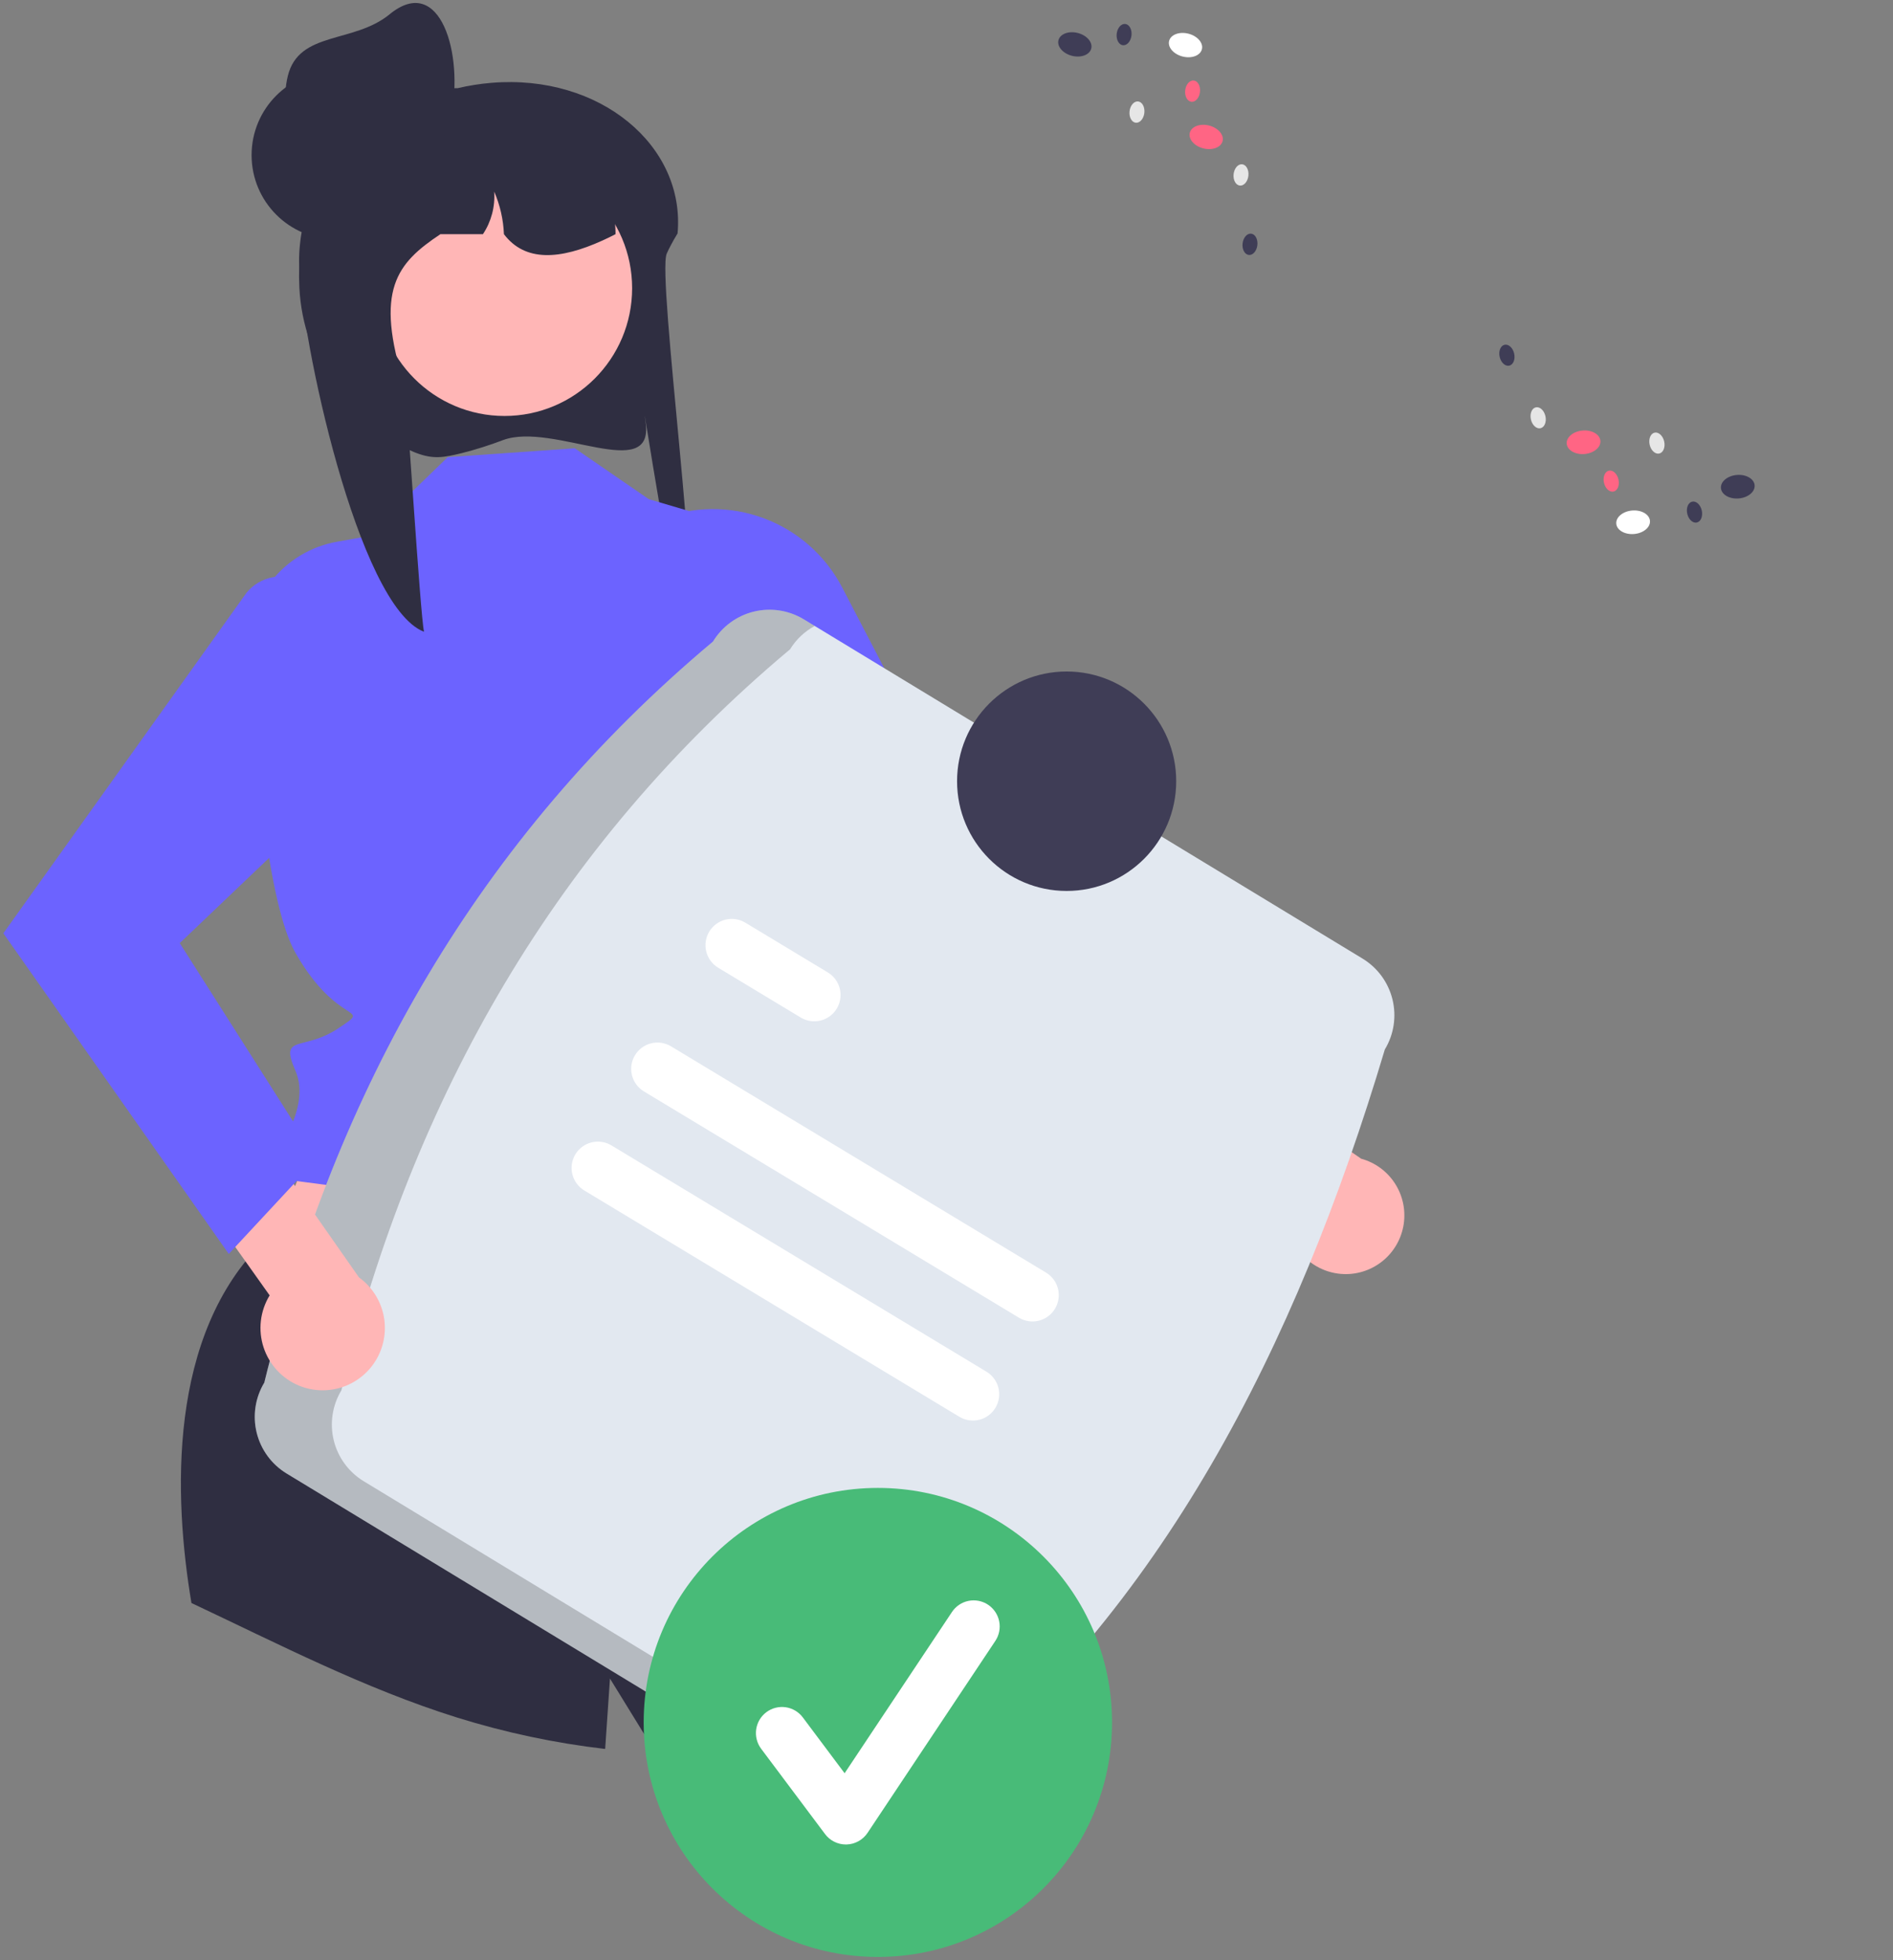 <svg width="168" height="174" viewBox="0 0 168 174" fill="none" xmlns="http://www.w3.org/2000/svg">
<rect x="0" y="0" width="168" height="174" fill="#808080" stroke="none"/>
<g id="undraw_certification_re_ifll (1) 1">
<path id="Vector" d="M44.652 39.062C43.461 39.516 42.245 39.901 41.011 40.215C39.38 40.613 38.459 40.797 36.885 40.185C36.829 40.164 36.777 40.143 36.727 40.122C33.743 38.851 31.192 36.739 29.385 34.043C27.578 31.346 26.593 28.182 26.549 24.934C26.541 24.823 26.541 24.706 26.541 24.592C26.539 24.041 26.566 23.491 26.62 22.944C26.689 22.198 26.808 21.457 26.976 20.727L26.961 20.724C25.686 19.419 25.196 17.631 25.358 15.834C25.47 14.616 25.856 13.439 26.487 12.392C27.119 11.345 27.979 10.455 29.003 9.79C30.609 8.779 32.42 8.139 34.304 7.916C34.809 7.858 35.318 7.828 35.827 7.828H40.611C41.599 7.596 42.602 7.437 43.614 7.353H43.621C53.249 6.554 60.841 12.946 60.133 20.724C60.127 20.733 60.12 20.741 60.114 20.75C59.91 21.084 59.729 21.401 59.569 21.704C59.414 21.987 59.283 22.258 59.17 22.515C58.292 24.503 62.467 55.348 60.969 55.816C60.117 56.082 56.681 33.129 57.298 37.494C58.074 42.97 49.087 37.419 44.652 39.062Z" fill="#2F2E41"/>
<path id="Vector_2" d="M59.163 94.819L72.508 123.295L21.172 118.088L31.888 90.751L59.163 94.819Z" fill="#FFB6B6"/>
<path id="Vector_3" d="M85.947 151.913C77.02 154.889 67.612 156.151 58.218 155.633L54.133 148.997C54.133 148.997 53.962 151.469 53.707 155.247C49.235 154.728 44.821 153.79 40.524 152.447C32.374 149.895 24.734 145.94 16.99 142.292C15.421 132.927 14.833 118.486 23.505 110.079L70.181 118.645C70.181 118.645 77.67 124.256 75.666 126.265C73.663 128.272 73.353 127.961 74.669 129.28C75.985 130.598 78.829 132.361 78.858 133.514C78.87 133.964 82.062 142.127 85.947 151.913Z" fill="#2F2E41"/>
<path id="Vector_4" d="M51.011 39.793L39.734 40.581L32.446 47.635L29.893 48.092C27.599 48.501 25.534 49.74 24.091 51.573C22.648 53.406 21.926 55.706 22.063 58.036C22.588 66.947 23.764 80.26 26.221 84.579C30.031 91.276 33.178 89.175 30.031 91.276C26.884 93.378 24.771 91.727 26.221 95.048C27.671 98.369 24.262 102.628 24.262 102.628L22.904 103.988L24.344 104.579L70.21 110.556C70.21 110.556 66.244 92.696 68.724 88.309C71.205 83.922 77.218 70.66 71.851 65.471L66.603 46.974L57.577 44.307L51.011 39.793Z" fill="#6C63FF"/>
<path id="Vector_5" d="M119.272 113.095C118.517 113.071 117.776 112.883 117.101 112.545C116.426 112.206 115.833 111.724 115.362 111.133C114.891 110.542 114.554 109.855 114.374 109.121C114.194 108.386 114.175 107.622 114.319 106.879L92.805 92.285L95.372 85.332L120.799 102.853C122.028 103.189 123.092 103.965 123.788 105.034C124.485 106.103 124.765 107.391 124.577 108.654C124.389 109.916 123.745 111.065 122.767 111.884C121.789 112.703 120.545 113.134 119.272 113.095Z" fill="#FFB6B6"/>
<path id="Vector_6" d="M58.501 46.1L55.375 47.34L72.052 79.964L106.577 103.535L111.554 95.111L85.273 72.374L74.751 52.163C73.271 49.319 70.79 47.125 67.789 46.005C64.788 44.886 61.479 44.919 58.501 46.1Z" fill="#6C63FF"/>
<path id="Vector_7" d="M44.777 36.924C51.03 36.924 56.1 31.846 56.1 25.582C56.1 19.318 51.03 14.241 44.777 14.241C38.523 14.241 33.453 19.318 33.453 25.582C33.453 31.846 38.523 36.924 44.777 36.924Z" fill="#FFB6B6"/>
<path id="Vector_8" d="M54.627 20.786C54.438 20.886 54.252 20.978 54.063 21.07C53.867 21.165 53.67 21.259 53.471 21.348C49.681 23.069 46.594 23.261 44.722 20.786C44.671 19.485 44.378 18.204 43.859 17.009C43.951 18.344 43.6 19.672 42.86 20.786H39.089C35.205 23.368 33.212 25.74 35.908 34.217C36.083 34.773 37.287 54.558 37.631 56.079C31.751 53.82 26.679 29.835 26.551 23.515C26.543 23.413 26.543 23.305 26.543 23.2C26.541 22.694 26.567 22.188 26.621 21.685C26.691 20.997 26.81 20.316 26.978 19.646L26.962 19.644C26.364 19.071 25.908 18.366 25.63 17.585C25.351 16.805 25.259 15.97 25.36 15.147C26.346 13.853 27.567 12.757 28.958 11.916C30.223 11.302 31.542 10.806 32.897 10.434C32.931 10.427 32.96 10.419 32.994 10.411C33.408 10.298 33.833 10.195 34.258 10.106C35.134 9.922 36.019 9.788 36.91 9.704C36.975 9.702 37.038 9.696 37.096 9.696C37.452 9.697 37.802 9.793 38.108 9.975C38.111 9.975 38.111 9.977 38.116 9.977C38.41 10.153 38.654 10.403 38.825 10.701C38.995 10.999 39.086 11.336 39.089 11.68H43.29C43.445 11.68 43.599 11.685 43.754 11.693C49.605 11.926 54.307 14.432 54.609 20.193C54.622 20.392 54.627 20.587 54.627 20.786Z" fill="#2F2E41"/>
<path id="Vector_9" d="M29.788 21.242C33.908 21.242 37.248 17.897 37.248 13.77C37.248 9.644 33.908 6.298 29.788 6.298C25.668 6.298 22.328 9.644 22.328 13.77C22.328 17.897 25.668 21.242 29.788 21.242Z" fill="#2F2E41"/>
<path id="Vector_10" d="M40.031 10.314C39.184 14.352 35.002 16.768 31.002 15.78C29.081 15.305 27.427 14.086 26.404 12.39C25.38 10.694 25.071 8.66 25.545 6.736C26.532 2.73 31.386 3.885 34.574 1.271C39.084 -2.428 41.174 4.868 40.031 10.314Z" fill="#2F2E41"/>
<path id="Vector_11" d="M23.456 122.727C29.814 96.758 42.412 74.436 63.276 56.948C64.083 55.618 65.385 54.662 66.894 54.292C68.404 53.921 69.999 54.166 71.329 54.971L120.927 85.092C122.256 85.901 123.21 87.204 123.58 88.716C123.95 90.228 123.706 91.826 122.901 93.158C114.938 119.806 103.01 142.929 83.082 158.937C82.274 160.268 80.973 161.223 79.463 161.593C77.953 161.964 76.359 161.72 75.028 160.914L25.43 130.793C24.102 129.985 23.148 128.681 22.778 127.169C22.408 125.657 22.652 124.059 23.456 122.727Z" fill="#E2E8F0"/>
<path id="Vector_12" opacity="0.2" d="M32.272 131.479C30.944 130.67 29.99 129.367 29.62 127.855C29.25 126.342 29.494 124.745 30.298 123.413C36.656 97.443 49.254 75.122 70.118 57.634C70.652 56.763 71.407 56.049 72.305 55.564L71.329 54.971C69.999 54.166 68.404 53.921 66.894 54.292C65.385 54.662 64.083 55.618 63.276 56.948C42.412 74.436 29.814 96.757 23.456 122.727C22.652 124.059 22.408 125.657 22.778 127.169C23.148 128.681 24.102 129.985 25.43 130.793L75.028 160.914C75.911 161.446 76.918 161.735 77.949 161.751C78.979 161.767 79.995 161.511 80.894 161.007L32.272 131.479Z" fill="black"/>
<path id="Vector_13" d="M90.434 116.97L57.142 96.878C56.613 96.558 56.232 96.04 56.084 95.439C55.935 94.839 56.031 94.203 56.35 93.673C56.669 93.143 57.185 92.761 57.785 92.612C58.385 92.462 59.019 92.558 59.549 92.876L92.841 112.968C93.369 113.289 93.748 113.806 93.896 114.407C94.043 115.007 93.947 115.641 93.629 116.171C93.31 116.7 92.795 117.082 92.196 117.232C91.597 117.381 90.964 117.287 90.434 116.97Z" fill="white"/>
<path id="Vector_14" d="M71.069 90.326L63.744 85.906C63.213 85.588 62.831 85.071 62.68 84.471C62.529 83.87 62.623 83.234 62.94 82.702C63.258 82.17 63.773 81.787 64.373 81.636C64.973 81.485 65.608 81.579 66.139 81.897L66.151 81.904L73.476 86.324C74.004 86.645 74.383 87.162 74.531 87.763C74.678 88.363 74.582 88.998 74.264 89.527C73.945 90.057 73.43 90.438 72.831 90.588C72.232 90.738 71.598 90.643 71.069 90.326Z" fill="white"/>
<path id="Vector_15" d="M85.148 125.766L51.856 105.674C51.326 105.354 50.945 104.837 50.796 104.236C50.646 103.636 50.741 103 51.06 102.469C51.378 101.939 51.894 101.556 52.493 101.406C53.093 101.256 53.728 101.351 54.258 101.669L54.263 101.672L87.555 121.764C88.083 122.085 88.462 122.602 88.61 123.202C88.757 123.803 88.661 124.437 88.343 124.967C88.024 125.496 87.509 125.878 86.91 126.027C86.311 126.177 85.678 126.083 85.148 125.766Z" fill="white"/>
<path id="Vector_16" d="M94.662 79.086C100.032 79.086 104.386 74.725 104.386 69.346C104.386 63.967 100.032 59.606 94.662 59.606C89.291 59.606 84.938 63.967 84.938 69.346C84.938 74.725 89.291 79.086 94.662 79.086Z" fill="#3F3D56"/>
<path id="Vector_17" d="M77.909 173.71C89.387 173.71 98.692 164.39 98.692 152.893C98.692 141.396 89.387 132.076 77.909 132.076C66.43 132.076 57.125 141.396 57.125 152.893C57.125 164.39 66.43 173.71 77.909 173.71Z" fill="#48BB78"/>
<path id="Vector_18" d="M75.069 163.727C74.71 163.727 74.356 163.643 74.035 163.482C73.714 163.322 73.435 163.088 73.22 162.8L67.549 155.228C67.367 154.985 67.234 154.708 67.159 154.413C67.083 154.119 67.066 153.812 67.109 153.511C67.152 153.209 67.254 152.92 67.408 152.658C67.563 152.396 67.768 152.167 68.011 151.985C68.254 151.802 68.53 151.669 68.825 151.594C69.119 151.518 69.425 151.502 69.726 151.545C70.026 151.588 70.316 151.69 70.577 151.845C70.838 152.001 71.067 152.206 71.249 152.449L74.958 157.403L84.486 143.089C84.654 142.836 84.871 142.619 85.123 142.449C85.375 142.28 85.658 142.162 85.956 142.103C86.254 142.043 86.56 142.043 86.858 142.102C87.156 142.161 87.439 142.278 87.692 142.447C87.944 142.615 88.161 142.832 88.33 143.085C88.499 143.338 88.617 143.621 88.676 143.919C88.736 144.218 88.736 144.525 88.677 144.823C88.618 145.121 88.501 145.405 88.333 145.658L76.993 162.696C76.788 163.004 76.512 163.258 76.188 163.437C75.865 163.617 75.503 163.716 75.133 163.726C75.112 163.726 75.09 163.727 75.069 163.727Z" fill="white"/>
<path id="Vector_19" d="M145.025 47.401C145.851 47.33 146.48 46.807 146.431 46.231C146.382 45.656 145.673 45.246 144.847 45.317C144.021 45.388 143.391 45.912 143.441 46.487C143.49 47.063 144.199 47.472 145.025 47.401Z" fill="white"/>
<path id="Vector_20" d="M154.314 44.244C155.14 44.173 155.77 43.65 155.72 43.074C155.671 42.499 154.962 42.09 154.136 42.16C153.31 42.231 152.68 42.755 152.73 43.33C152.779 43.906 153.488 44.315 154.314 44.244Z" fill="#3F3D56"/>
<path id="Vector_21" d="M140.626 40.301C141.452 40.23 142.082 39.706 142.033 39.13C141.984 38.555 141.274 38.146 140.449 38.217C139.623 38.287 138.993 38.811 139.042 39.387C139.091 39.962 139.801 40.371 140.626 40.301Z" fill="#FF6584"/>
<path id="Vector_22" d="M136.718 38.012C137.073 37.932 137.268 37.452 137.153 36.94C137.037 36.428 136.655 36.078 136.3 36.159C135.944 36.239 135.75 36.719 135.865 37.231C135.981 37.743 136.363 38.093 136.718 38.012Z" fill="#E6E6E6"/>
<path id="Vector_23" d="M133.945 32.457C134.3 32.377 134.495 31.897 134.379 31.385C134.264 30.873 133.882 30.523 133.526 30.604C133.171 30.684 132.976 31.164 133.092 31.676C133.207 32.188 133.589 32.538 133.945 32.457Z" fill="#3F3D56"/>
<path id="Vector_24" d="M147.257 40.258C147.613 40.178 147.807 39.698 147.692 39.186C147.576 38.674 147.194 38.324 146.839 38.405C146.483 38.485 146.289 38.965 146.404 39.477C146.52 39.989 146.902 40.339 147.257 40.258Z" fill="#E6E6E6"/>
<path id="Vector_25" d="M143.202 43.633C143.558 43.553 143.752 43.072 143.637 42.561C143.521 42.049 143.14 41.699 142.784 41.78C142.429 41.86 142.234 42.34 142.35 42.852C142.465 43.364 142.847 43.714 143.202 43.633Z" fill="#FF6584"/>
<path id="Vector_26" d="M150.593 46.382C150.948 46.302 151.143 45.822 151.028 45.31C150.912 44.798 150.53 44.448 150.175 44.529C149.819 44.609 149.625 45.089 149.74 45.601C149.856 46.113 150.238 46.462 150.593 46.382Z" fill="#3F3D56"/>
<path id="Vector_27" d="M106.666 4.372C106.808 3.812 106.271 3.193 105.468 2.989C104.664 2.785 103.898 3.074 103.756 3.634C103.615 4.194 104.151 4.813 104.955 5.017C105.758 5.221 106.525 4.932 106.666 4.372Z" fill="white"/>
<path id="Vector_28" d="M96.846 4.309C96.988 3.749 96.451 3.13 95.647 2.926C94.844 2.722 94.078 3.01 93.936 3.57C93.794 4.13 94.331 4.749 95.135 4.953C95.938 5.157 96.704 4.869 96.846 4.309Z" fill="#3F3D56"/>
<path id="Vector_29" d="M108.502 12.526C108.644 11.966 108.107 11.347 107.304 11.143C106.5 10.939 105.734 11.228 105.592 11.788C105.451 12.347 105.987 12.967 106.791 13.171C107.594 13.374 108.361 13.086 108.502 12.526Z" fill="#FF6584"/>
<path id="Vector_30" d="M110.792 15.601C110.85 15.079 110.604 14.624 110.241 14.583C109.879 14.543 109.539 14.932 109.48 15.454C109.422 15.976 109.669 16.431 110.031 16.472C110.393 16.512 110.734 16.122 110.792 15.601Z" fill="#E6E6E6"/>
<path id="Vector_31" d="M111.589 21.759C111.647 21.238 111.4 20.782 111.038 20.742C110.676 20.701 110.335 21.091 110.277 21.613C110.219 22.134 110.465 22.59 110.828 22.63C111.19 22.671 111.531 22.281 111.589 21.759Z" fill="#3F3D56"/>
<path id="Vector_32" d="M101.558 10.023C101.616 9.501 101.369 9.046 101.007 9.005C100.645 8.965 100.304 9.355 100.246 9.876C100.188 10.398 100.434 10.853 100.796 10.894C101.159 10.934 101.499 10.544 101.558 10.023Z" fill="#E6E6E6"/>
<path id="Vector_33" d="M106.495 8.165C106.553 7.644 106.307 7.188 105.945 7.147C105.582 7.107 105.242 7.497 105.183 8.018C105.125 8.54 105.372 8.995 105.734 9.036C106.096 9.076 106.437 8.686 106.495 8.165Z" fill="#FF6584"/>
<path id="Vector_34" d="M100.417 3.145C100.475 2.623 100.229 2.168 99.866 2.127C99.504 2.087 99.163 2.476 99.105 2.998C99.047 3.519 99.294 3.975 99.656 4.016C100.018 4.056 100.359 3.666 100.417 3.145Z" fill="#3F3D56"/>
<path id="Vector_35" d="M26.549 123.002C25.808 122.698 25.142 122.236 24.597 121.649C24.051 121.061 23.64 120.362 23.391 119.6C23.142 118.837 23.061 118.03 23.154 117.233C23.247 116.437 23.512 115.67 23.93 114.985L7.953 92.491L13.079 86.535L31.859 113.391C32.957 114.182 33.727 115.348 34.023 116.669C34.319 117.99 34.121 119.374 33.467 120.559C32.812 121.743 31.746 122.647 30.471 123.097C29.197 123.547 27.801 123.513 26.549 123.002Z" fill="#FFB6B6"/>
<path id="Vector_36" d="M26.923 51.718C26.115 51.242 25.163 51.07 24.24 51.232C23.316 51.395 22.481 51.883 21.884 52.607L0.297 82.845L20.302 111.304L28.13 102.883L15.953 83.716L32.137 68.283C33.467 65.365 33.67 62.057 32.707 58.998C31.744 55.938 29.683 53.345 26.923 51.718Z" fill="#6C63FF"/>
</g>
</svg>
